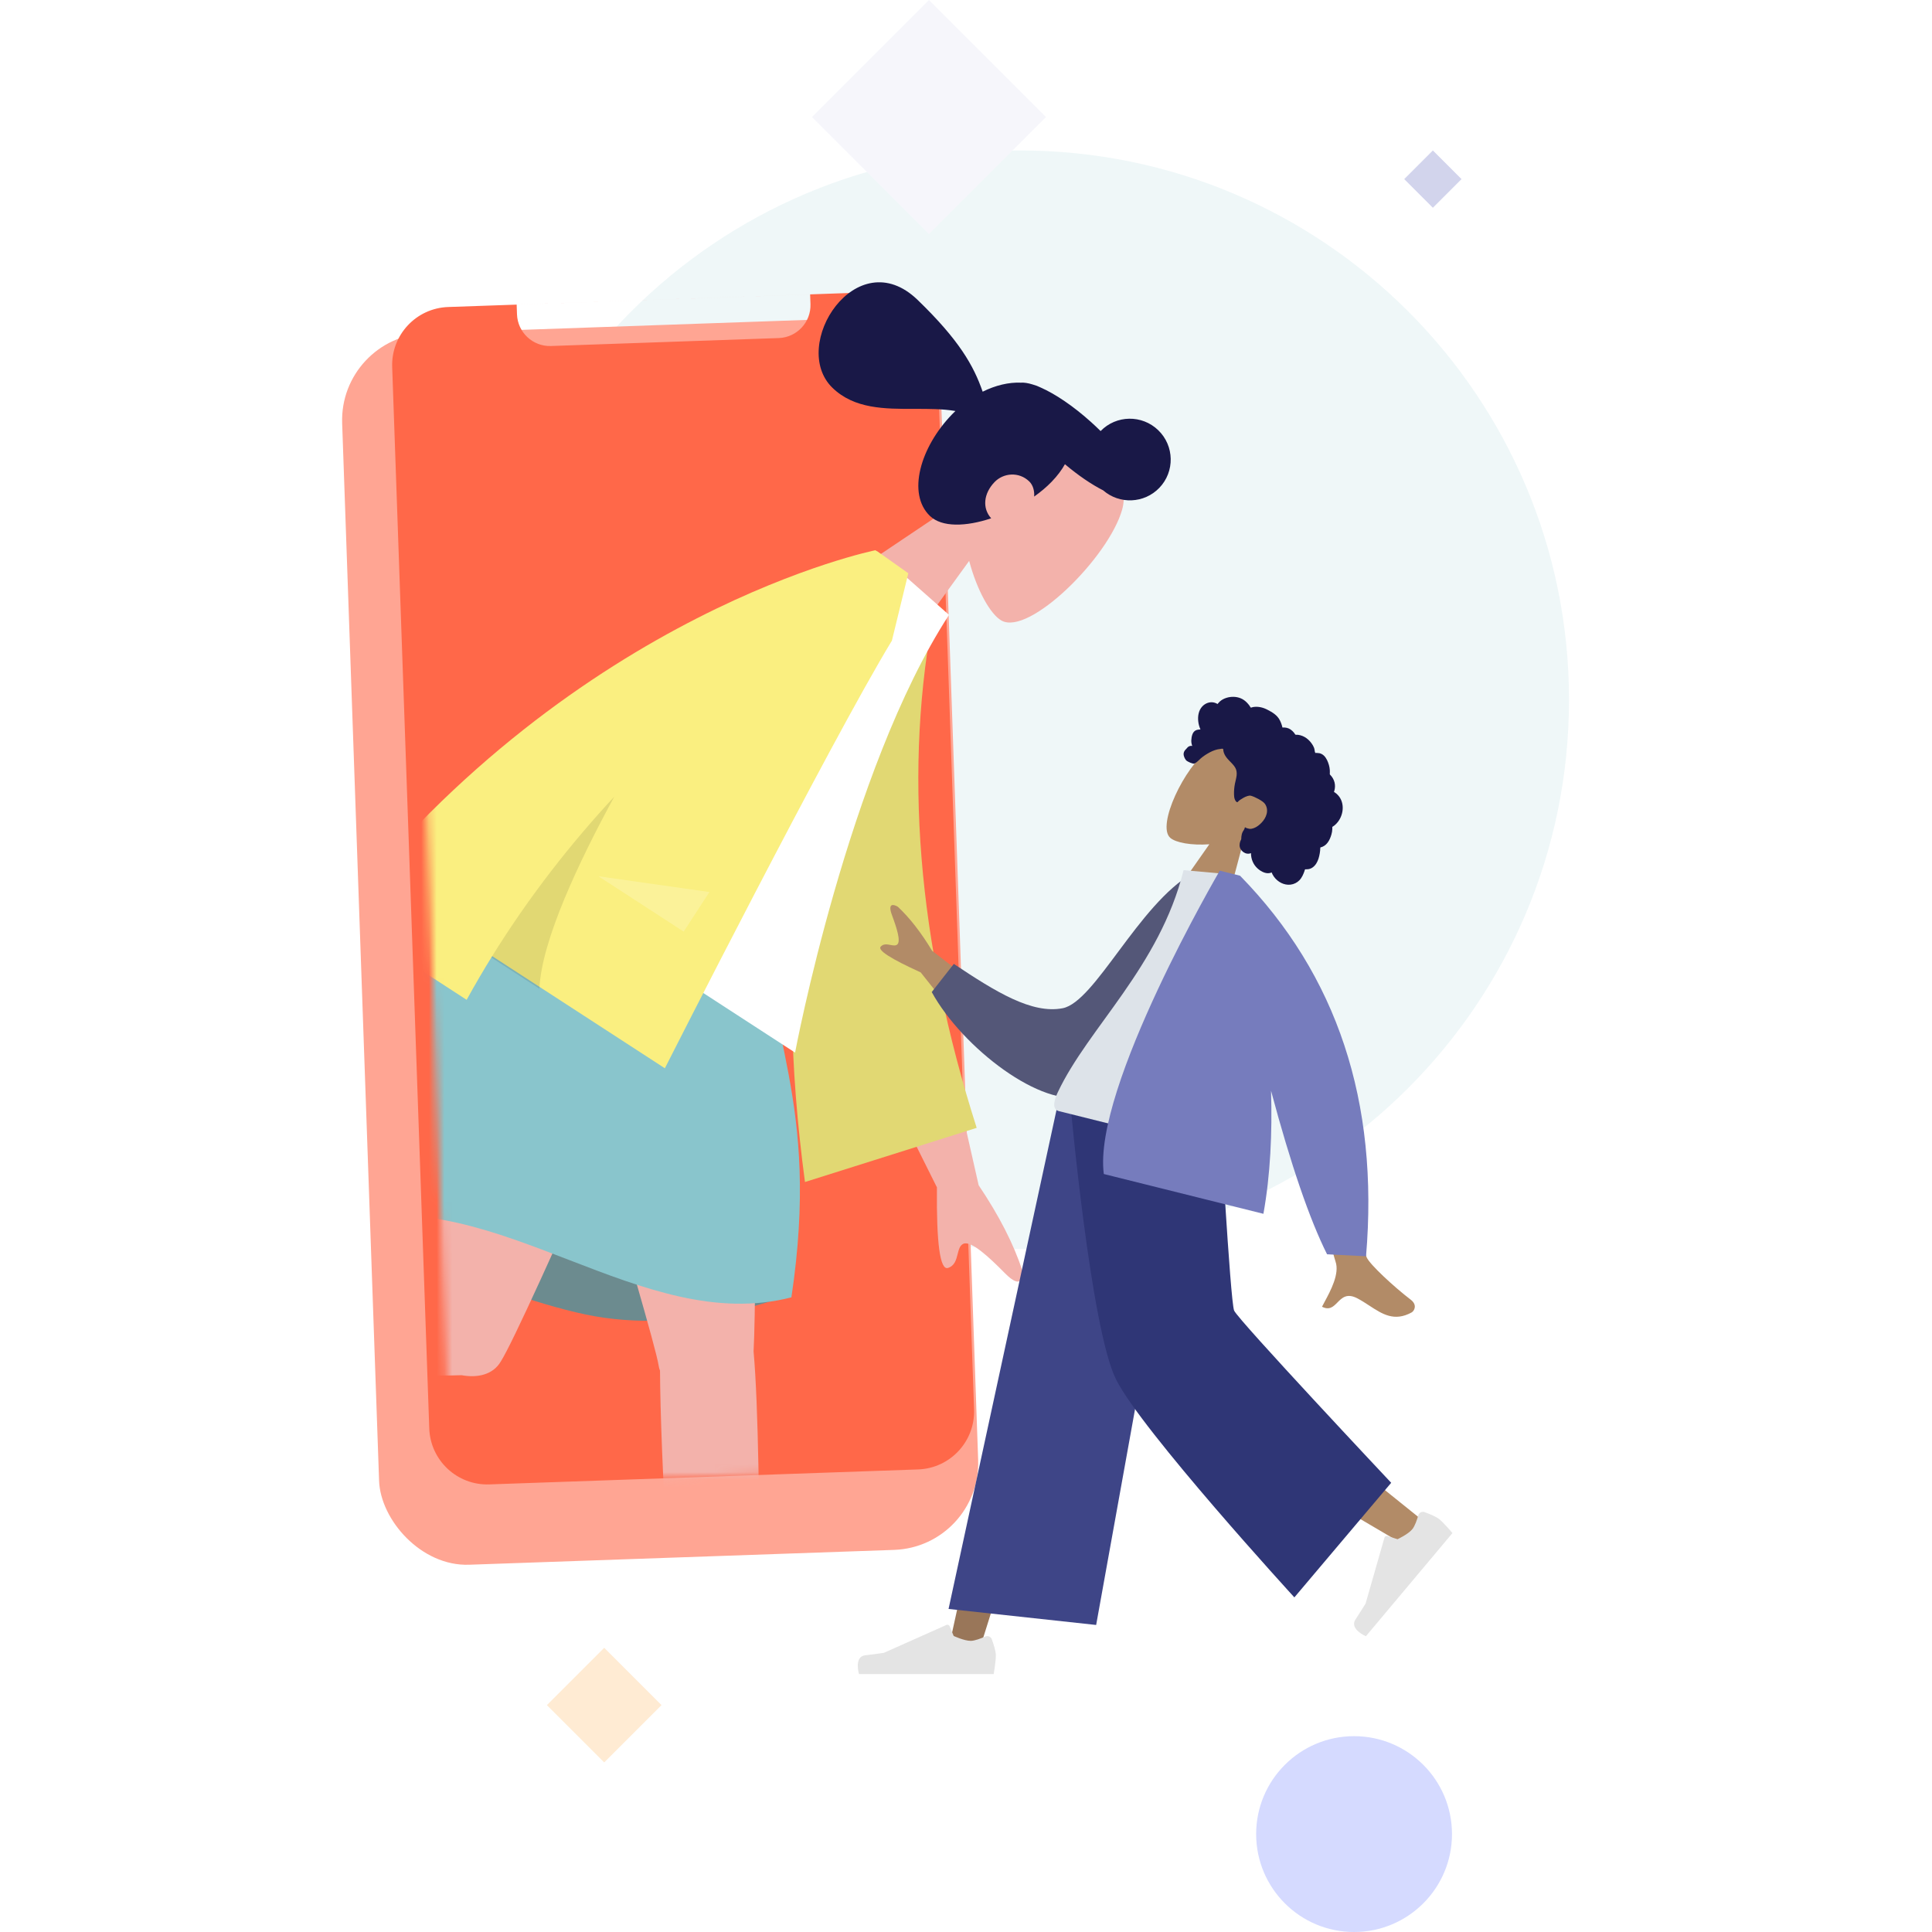 <svg xmlns="http://www.w3.org/2000/svg" width="250" height="250" viewBox="0 0 250 250" fill="none">
<g opacity="0.2">
<path fill-rule="evenodd" clip-rule="evenodd" d="M131.953 161.619C171.207 161.619 203.028 129.798 203.028 90.544C203.028 51.29 171.207 19.468 131.953 19.468C92.699 19.468 60.878 51.29 60.878 90.544C60.878 129.798 92.699 161.619 131.953 161.619Z" fill="#ADD7DC"/>
<path fill-rule="evenodd" clip-rule="evenodd" d="M175.216 250C182.214 250 187.886 244.327 187.886 237.33C187.886 230.333 182.214 224.66 175.216 224.66C168.219 224.66 162.546 230.333 162.546 237.33C162.546 244.327 168.219 250 175.216 250Z" fill="#2B44FF"/>
<path fill-rule="evenodd" clip-rule="evenodd" d="M120.21 -6.10352e-05L135.352 15.142L120.21 30.284L105.068 15.142L120.21 -6.10352e-05Z" fill="#D2D4EC"/>
<path fill-rule="evenodd" clip-rule="evenodd" d="M78.183 213.226L85.6 220.643L78.183 228.059L70.766 220.643L78.183 213.226Z" fill="#FF9B21"/>
<path fill-rule="evenodd" clip-rule="evenodd" d="M185.414 19.468L189.122 23.177L185.414 26.885L181.706 23.177L185.414 19.468Z" fill="#2026A2"/>
</g>
<g filter="url(#filter0_d)">
<rect x="46.972" y="36.711" width="77.565" height="159.456" rx="11.264" transform="rotate(-2 46.972 36.711)" fill="#FFA593"/>
</g>
<path fill-rule="evenodd" clip-rule="evenodd" d="M57.992 39.727C53.847 39.872 50.605 43.349 50.749 47.494L55.546 184.839C55.69 188.984 59.168 192.226 63.312 192.081L118.802 190.144C122.947 189.999 126.189 186.522 126.045 182.377L121.249 45.032C121.104 40.887 117.626 37.645 113.482 37.789L57.992 39.727ZM104.875 39.343L104.831 38.092L66.856 39.418L66.899 40.669C66.981 43.017 68.952 44.855 71.3 44.773L100.771 43.744C103.119 43.662 104.957 41.691 104.875 39.343Z" fill="#FF6849"/>
<mask id="mask0" mask-type="alpha" maskUnits="userSpaceOnUse" x="52" y="33" width="105" height="160">
<rect x="52.839" y="36.506" width="98.579" height="155.748" transform="rotate(-2 52.839 36.506)" fill="white"/>
</mask>
<g mask="url(#mask0)">
<path fill-rule="evenodd" clip-rule="evenodd" d="M125.41 72.581C126.441 76.441 128.168 79.493 129.586 80.297C133.142 82.314 143.45 72.163 145.208 65.934C146.965 59.705 137.364 46.979 128.946 54.554C126.024 57.183 124.779 60.845 124.548 64.591L107.285 76.18L116.411 84.992L125.41 72.581Z" fill="#F3B2AB"/>
<path fill-rule="evenodd" clip-rule="evenodd" d="M150.01 63.135C148.051 65.163 144.859 65.282 142.752 63.454C141.264 62.7 139.541 61.537 137.801 60.069C137.385 60.818 136.818 61.578 136.079 62.342C135.427 63.017 134.661 63.661 133.821 64.256C133.873 63.493 133.665 62.761 133.184 62.297C131.839 60.998 129.835 61.199 128.702 62.372C127.264 63.861 127.085 65.77 128.258 67.069C125.032 68.146 121.889 68.268 120.326 66.758C117.356 63.89 119.073 57.885 123.19 53.622C123.335 53.472 123.482 53.326 123.63 53.184C121.96 52.902 120.156 52.906 118.339 52.909C114.479 52.917 110.56 52.924 107.733 50.195C102.078 44.733 110.833 31.173 118.734 38.803C124.108 43.992 125.995 47.327 127.156 50.684C128.827 49.853 130.539 49.451 132.094 49.517C132.514 49.486 133.032 49.567 133.625 49.751C133.997 49.853 134.354 49.988 134.692 50.157C136.553 50.979 138.886 52.545 141.184 54.614C141.613 55.001 142.024 55.39 142.417 55.779C144.443 53.694 147.778 53.642 149.874 55.666C151.974 57.694 152.035 61.038 150.01 63.135Z" fill="#191847"/>
<path fill-rule="evenodd" clip-rule="evenodd" d="M44.748 158.058C44.748 158.058 62.24 167.218 75.735 170.086C89.23 172.955 102.508 167.397 102.508 167.397C102.508 167.397 85.443 158.185 73.665 155.681C61.887 153.178 44.748 158.058 44.748 158.058Z" fill="#6C8B8F"/>
<path fill-rule="evenodd" clip-rule="evenodd" d="M85.406 177.371C85.325 177.165 85.265 176.948 85.23 176.719C84.505 171.98 68.016 119.016 67.21 109.802L97.099 116.155C97.712 123.16 97.988 166.364 97.512 174.871C98.769 188.717 98.1 232.55 98.537 235.689C98.997 238.992 92.065 240.857 91.2 236.733C89.824 230.172 87.035 212.232 86.376 201.5C85.759 191.439 85.429 182.436 85.406 177.371Z" fill="#F3B2AB"/>
<path fill-rule="evenodd" clip-rule="evenodd" d="M59.724 177.95C46.934 178.441 1.359 174.554 -1.873 174.777C-5.197 175.006 -6.571 167.957 -2.399 167.38C4.238 166.462 22.317 164.924 33.061 165.012C41.703 165.082 49.555 165.31 54.801 165.581C57.403 151.225 62.714 116.574 65.574 109.454L92.02 115.075C89.278 121.903 67.841 171.417 64.799 176.183C63.791 177.9 61.779 178.327 59.724 177.95Z" fill="#F3B2AB"/>
<path fill-rule="evenodd" clip-rule="evenodd" d="M65.659 109.472C65.659 109.472 84.204 108.183 98.74 116.504C98.846 133.793 106.244 142.219 102.407 167.876C82.975 172.879 64.448 153.294 44.546 157.97C41.911 144.952 55.249 117.783 65.659 109.472Z" fill="#89C5CC"/>
<path fill-rule="evenodd" clip-rule="evenodd" d="M126.637 153.369L122.024 132.979L113.173 137.478L121.238 153.647C121.167 160.924 121.645 164.399 122.671 164.07C123.537 163.793 123.736 163.003 123.919 162.275C124.062 161.708 124.195 161.179 124.626 160.96C125.611 160.46 127.935 162.621 130.052 164.767C132.169 166.913 132.384 165.33 132.27 164.357C131.158 160.961 129.28 157.298 126.637 153.369ZM41.073 123.074C44.081 121.286 65.164 98.507 65.164 98.507L74.404 104.559C74.404 104.559 47.861 126.648 46.078 127.896C43.762 129.518 43.196 133.692 42.813 136.523C42.754 136.961 42.699 137.367 42.642 137.726C40.81 137.438 40.626 136.228 40.432 134.953C40.213 133.512 39.981 131.988 37.348 131.614C36.331 131.47 35.312 131.419 34.318 131.369C30.881 131.197 27.724 131.039 25.853 127.092C25.556 126.466 25.759 124.967 27.651 124.92C32.363 124.805 39.602 123.948 41.073 123.074Z" fill="#F3B2AB"/>
<path fill-rule="evenodd" clip-rule="evenodd" d="M116.701 76.783L120.96 78.616C116.868 99.366 118.675 121.809 126.382 145.944L104.164 152.951C100.163 123.114 102.864 96.765 116.701 76.783Z" fill="#E1D873"/>
<path fill-rule="evenodd" clip-rule="evenodd" d="M68.748 114.04L102.883 136.207C102.883 136.207 109.726 99.7 122.801 79.566L113.499 71.347C96.966 79.09 84.289 93.608 68.748 114.04Z" fill="white"/>
<path fill-rule="evenodd" clip-rule="evenodd" d="M43.745 118.573C74.792 78.938 113.273 71.201 113.273 71.201L113.276 71.213C113.279 71.212 113.282 71.21 113.285 71.209L113.957 71.645C115.136 72.47 117.535 74.181 117.535 74.181L115.412 82.898C107.373 96.14 86.032 138.233 86.032 138.233L63.688 123.723C62.555 125.553 61.45 127.437 60.383 129.378L43.745 118.573Z" fill="#FAEF80"/>
<path fill-rule="evenodd" clip-rule="evenodd" d="M63.579 123.9C68.504 115.927 73.993 109.002 79.494 103.081C74.958 111.399 70.039 121.76 69.804 127.943L63.579 123.9Z" fill="black" fill-opacity="0.1"/>
<path fill-rule="evenodd" clip-rule="evenodd" d="M77.435 113.387L91.796 115.43L88.469 120.552L77.435 113.387Z" fill="white" fill-opacity="0.2"/>
</g>
<path fill-rule="evenodd" clip-rule="evenodd" d="M156.488 109.249C154.158 109.415 152.141 109.042 151.427 108.411C149.636 106.829 153.29 99.188 156.401 97.027C159.512 94.866 168.375 97.749 165.786 103.853C164.887 105.971 163.098 107.358 161.071 108.201L157.943 119.964L151.335 116.597L156.488 109.249Z" fill="#B28B67"/>
<path fill-rule="evenodd" clip-rule="evenodd" d="M155.574 91.413C155.956 91.002 156.534 90.777 157.092 90.908C157.227 90.939 157.358 90.991 157.479 91.059C157.522 91.083 157.528 91.102 157.565 91.082C157.592 91.067 157.621 91.011 157.641 90.987C157.704 90.913 157.771 90.842 157.842 90.777C158.087 90.554 158.386 90.398 158.701 90.3C159.29 90.115 159.957 90.12 160.533 90.353C160.849 90.481 161.124 90.683 161.36 90.927C161.482 91.053 161.593 91.19 161.697 91.331C161.728 91.373 161.812 91.546 161.857 91.561C161.908 91.577 162.06 91.509 162.113 91.499C162.765 91.379 163.415 91.532 163.997 91.834C164.653 92.174 165.27 92.53 165.615 93.212C165.688 93.356 165.751 93.505 165.807 93.657C165.836 93.737 165.862 93.818 165.885 93.9C165.899 93.949 165.912 93.999 165.923 94.049C165.941 94.134 165.924 94.15 166.014 94.143C166.36 94.117 166.705 94.198 166.994 94.393C167.166 94.509 167.316 94.655 167.448 94.814C167.493 94.868 167.576 95.034 167.637 95.066C167.698 95.098 167.876 95.074 167.95 95.083C168.353 95.13 168.734 95.286 169.061 95.525C169.398 95.772 169.685 96.103 169.893 96.464C169.993 96.638 170.069 96.812 170.1 97.011C170.113 97.097 170.12 97.184 170.142 97.268C170.155 97.317 170.197 97.382 170.191 97.434C170.194 97.403 170.687 97.454 170.731 97.464C170.965 97.515 171.171 97.633 171.339 97.803C171.656 98.123 171.841 98.571 171.963 98.997C172.026 99.215 172.064 99.441 172.078 99.667C172.084 99.776 172.086 99.885 172.082 99.993C172.08 100.046 172.066 100.106 172.073 100.158C172.082 100.224 172.104 100.237 172.155 100.29C172.411 100.558 172.601 100.888 172.69 101.248C172.78 101.612 172.764 101.996 172.656 102.354C172.65 102.375 172.611 102.456 172.617 102.473C172.625 102.495 172.691 102.521 172.714 102.535C172.791 102.587 172.865 102.643 172.936 102.703C173.066 102.814 173.185 102.939 173.287 103.076C173.685 103.611 173.814 104.299 173.717 104.95C173.616 105.633 173.272 106.299 172.746 106.752C172.661 106.826 172.571 106.892 172.475 106.95C172.416 106.986 172.405 106.981 172.398 107.046C172.391 107.119 172.404 107.2 172.401 107.274C172.393 107.514 172.352 107.752 172.285 107.982C172.175 108.361 172.023 108.739 171.781 109.054C171.669 109.2 171.536 109.33 171.383 109.433C171.305 109.486 171.222 109.531 171.135 109.568C171.09 109.587 171.044 109.603 170.997 109.618C170.97 109.626 170.939 109.63 170.914 109.641C170.853 109.67 170.865 109.627 170.849 109.707C170.826 109.818 170.837 109.945 170.826 110.058C170.814 110.175 170.798 110.292 170.779 110.408C170.739 110.643 170.688 110.877 170.615 111.104C170.474 111.54 170.244 111.964 169.865 112.236C169.703 112.353 169.516 112.432 169.319 112.468C169.223 112.485 169.124 112.492 169.026 112.49C168.976 112.488 168.92 112.47 168.882 112.5C168.84 112.532 168.827 112.631 168.81 112.681C168.66 113.121 168.47 113.566 168.143 113.905C167.843 114.218 167.429 114.419 166.998 114.472C166.163 114.574 165.336 114.123 164.853 113.454C164.728 113.28 164.623 113.09 164.547 112.889C163.936 113.192 163.199 112.797 162.74 112.389C162.169 111.88 161.873 111.151 161.876 110.394C161.2 110.689 160.409 110.078 160.401 109.381C160.399 109.21 160.432 109.04 160.488 108.879C160.518 108.795 160.565 108.718 160.597 108.636C160.637 108.531 160.62 108.4 160.631 108.283C160.652 108.057 160.705 107.839 160.806 107.636C160.859 107.529 160.925 107.433 160.989 107.333C161.046 107.243 161.065 107.141 161.097 107.04C161.252 107.155 161.481 107.214 161.666 107.246C161.847 107.278 162.058 107.225 162.227 107.166C162.62 107.028 162.956 106.755 163.242 106.459C163.869 105.809 164.243 104.837 163.684 104.02C163.424 103.639 162.343 103.089 161.864 102.968C161.36 102.84 160.341 103.576 160.268 103.656C160.223 103.706 160.194 103.782 160.121 103.794C159.961 103.819 159.843 103.573 159.793 103.457C159.708 103.255 159.687 103.034 159.682 102.818C159.669 102.347 159.709 101.869 159.8 101.407C159.871 101.051 159.978 100.701 160.018 100.339C160.057 99.978 160.014 99.617 159.821 99.303C159.61 98.961 159.31 98.685 159.035 98.397C158.761 98.112 158.507 97.804 158.375 97.427C158.346 97.344 158.32 97.258 158.307 97.172C158.297 97.103 158.31 96.989 158.272 96.929C158.212 96.836 158.022 96.901 157.924 96.911C157.443 96.956 156.975 97.124 156.551 97.351C156.13 97.577 155.759 97.812 155.397 98.12C155.129 98.349 154.865 98.681 154.533 98.811C154.384 98.869 153.649 98.575 153.469 98.367C153.289 98.158 153.156 97.788 153.157 97.598C153.157 97.404 153.225 97.225 153.344 97.074C153.414 96.984 153.502 96.912 153.573 96.826C153.633 96.753 153.69 96.684 153.768 96.63C153.916 96.526 154.097 96.489 154.275 96.526C154.189 96.294 154.145 96.047 154.154 95.8C154.164 95.543 154.21 95.249 154.303 95.009C154.379 94.814 154.505 94.638 154.688 94.53C154.879 94.418 155.123 94.405 155.339 94.383C155.189 94.062 155.097 93.717 155.055 93.365C154.975 92.682 155.091 91.932 155.574 91.413Z" fill="#191847"/>
<path fill-rule="evenodd" clip-rule="evenodd" d="M152.04 142.769L136.872 181.158L126.699 213.613H122.682L138.234 142.769L152.04 142.769Z" fill="#997659"/>
<path fill-rule="evenodd" clip-rule="evenodd" d="M155.094 142.769C155.255 156.259 157.611 174.421 157.987 175.262C158.363 176.103 183.969 196.649 183.969 196.649L181.202 199.61C181.202 199.61 150.99 181.994 149.592 179.645C148.194 177.295 143.642 155.675 139.988 142.769H155.094Z" fill="#B28B67"/>
<path fill-rule="evenodd" clip-rule="evenodd" d="M183.524 196.095C183.625 195.748 183.991 195.541 184.331 195.665C184.951 195.892 185.858 196.258 186.259 196.595C186.9 197.133 187.949 198.377 187.949 198.377C187.326 199.12 176.746 211.729 176.746 211.729C176.746 211.729 174.589 210.805 175.392 209.569C176.196 208.333 176.708 207.498 176.708 207.498L179.148 198.971C179.196 198.804 179.373 198.709 179.539 198.761L180.841 199.174C180.841 199.174 182.197 198.543 182.741 197.894C183.073 197.499 183.354 196.677 183.524 196.095Z" fill="#E4E4E4"/>
<path fill-rule="evenodd" clip-rule="evenodd" d="M127.488 211.769C127.819 211.623 128.213 211.771 128.336 212.111C128.561 212.731 128.863 213.662 128.863 214.186C128.863 215.022 128.584 216.625 128.584 216.625C127.615 216.625 111.155 216.625 111.155 216.625C111.155 216.625 110.475 214.379 111.939 214.2C113.403 214.021 114.371 213.877 114.371 213.877L122.472 210.265C122.631 210.195 122.817 210.269 122.884 210.43L123.405 211.693C123.405 211.693 124.76 212.325 125.607 212.325C126.123 212.325 126.933 212.013 127.488 211.769Z" fill="#E4E4E4"/>
<path fill-rule="evenodd" clip-rule="evenodd" d="M141.842 210.27L122.743 208.197L136.897 142.769H154.004L141.842 210.27Z" fill="#3E4587"/>
<path fill-rule="evenodd" clip-rule="evenodd" d="M180.019 191.873L167.491 206.701C167.491 206.701 147.698 185.084 144.412 178.491C141.126 171.897 138.505 142.769 138.505 142.769H157.763C157.763 142.769 159.195 168.395 159.694 169.587C160.192 170.78 180.019 191.873 180.019 191.873Z" fill="#2F3676"/>
<path fill-rule="evenodd" clip-rule="evenodd" d="M120.62 123.035L130.295 130.515L125.717 134.094L119.136 125.827C115.258 124.067 113.533 122.956 113.961 122.493C114.322 122.103 114.79 122.193 115.222 122.275C115.558 122.34 115.872 122.4 116.095 122.225C116.604 121.827 116.032 120.062 115.418 118.41C114.804 116.758 115.696 117.035 116.184 117.336C117.711 118.764 119.189 120.664 120.62 123.035ZM167.443 142.468L173.892 142.781C175.32 154.803 176.304 161.441 176.843 162.695C177.238 163.615 180.366 166.51 182.555 168.185C183.433 168.857 183.014 169.637 182.659 169.831C180.418 171.056 178.871 170.045 177.187 168.945C176.7 168.626 176.201 168.3 175.67 168.019C174.296 167.29 173.663 167.932 173.065 168.538C172.535 169.075 172.032 169.585 171.067 169.091C171.164 168.901 171.277 168.69 171.4 168.463C172.191 166.991 173.358 164.821 172.82 163.256C172.543 162.454 170.751 155.524 167.443 142.468Z" fill="#B28B67"/>
<path fill-rule="evenodd" clip-rule="evenodd" d="M156.779 114.097L154.297 113.006C147.284 117.076 141.698 129.662 137.5 130.466C133.531 131.226 128.884 128.374 123.425 124.727L120.566 128.372C124.545 135.624 134.909 143.497 140.322 141.827C148.976 139.158 154.76 123.358 156.779 114.097Z" fill="#545778"/>
<path fill-rule="evenodd" clip-rule="evenodd" d="M159.958 149.498C159.958 149.498 144.364 145.61 137.016 143.778C135.968 143.517 136.543 142.052 136.885 141.326C140.832 132.947 150.028 125.146 153.157 112.598L160.033 113.21C163.312 123.378 162.502 134.688 159.958 149.498Z" fill="#DDE3E9"/>
<path fill-rule="evenodd" clip-rule="evenodd" d="M159.266 113.019L160.46 113.316C173.022 126.164 178.458 142.579 176.765 162.561L171.722 162.304C169.462 157.799 167.045 150.745 164.471 141.143C164.639 146.583 164.387 152.056 163.485 157.066L142.834 151.917C141.356 140.817 157.84 112.663 157.84 112.663L159.266 113.019L159.266 113.019Z" fill="#767CBD"/>
<defs>
<filter id="filter0_d" x="33.761" y="30.682" width="103.324" height="182.307" filterUnits="userSpaceOnUse" color-interpolation-filters="sRGB">
<feFlood flood-opacity="0" result="BackgroundImageFix"/>
<feColorMatrix in="SourceAlpha" type="matrix" values="0 0 0 0 0 0 0 0 0 0 0 0 0 0 0 0 0 0 127 0"/>
<feOffset dx="-3.09" dy="6.799"/>
<feGaussianBlur stdDeviation="5.253"/>
<feColorMatrix type="matrix" values="0 0 0 0 0 0 0 0 0 0 0 0 0 0 0 0 0 0 0.1 0"/>
<feBlend mode="normal" in2="BackgroundImageFix" result="effect1_dropShadow"/>
<feBlend mode="normal" in="SourceGraphic" in2="effect1_dropShadow" result="shape"/>
</filter>
</defs>
</svg>